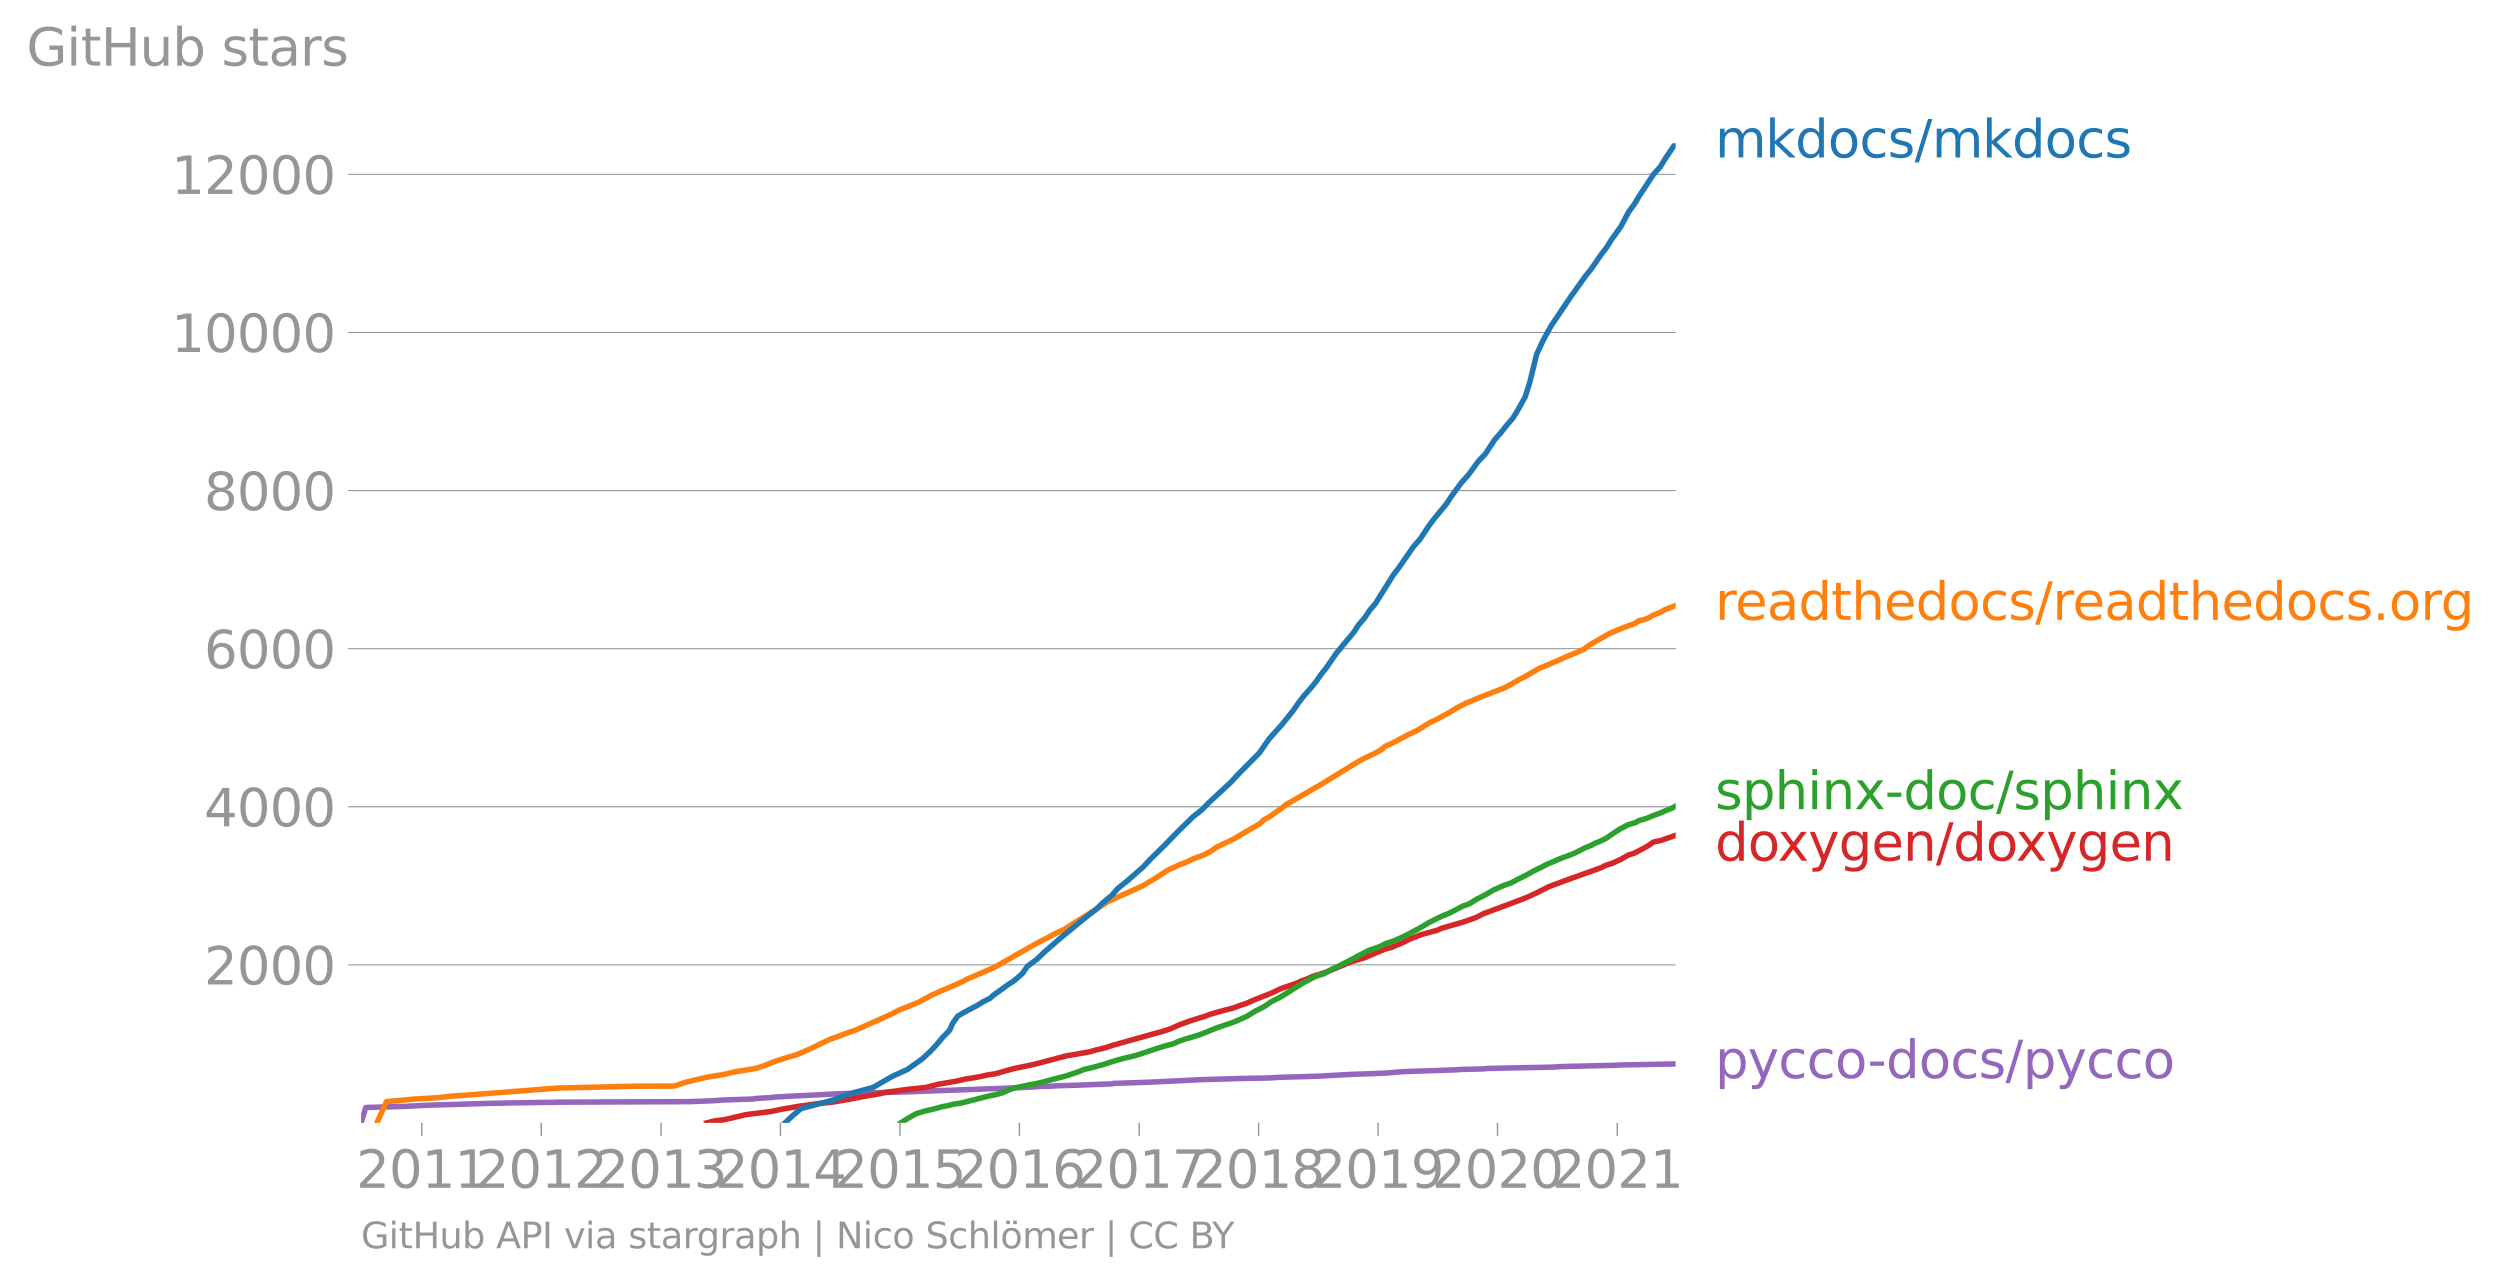 <svg height="464.776" viewBox="0 0 679.121 348.582" width="905.495" xmlns="http://www.w3.org/2000/svg" xmlns:xlink="http://www.w3.org/1999/xlink"><defs><style>*{stroke-linecap:butt;stroke-linejoin:round}</style></defs><g id="figure_1"><path d="M0 348.582h679.121V0H0z" style="fill:none" id="patch_1"/><g id="axes_1"><path d="M98.073 305.033h357.12V38.921H98.073z" style="fill:none" id="patch_2"/><path clip-path="url(#pa165a1ce91)" d="m98.073 305.033 1.27-4.166.167-.021 10.077-.28 6.397-.322 16.033-.494 7.339-.15 11.24-.172.872-.021 35.956-.15 6.26-.237 2.627-.193 8.47-.3.545-.13 4.388-.257.525-.108 4.607-.257 13.704-.687 17.377-.473 30.772-1.138 4.016-.172 2.135-.215 2.685-.021 1.718-.129 4.91-.129 8.09-.322 1.827-.043.226-.129 10.473-.365 14.114-.687 6.19-.172 2.356-.086 9.182-.171 2.662-.172 10.897-.322 8.91-.494 5.2-.172 4.486-.193 4.185-.365 14.492-.494 1.443-.108 6.036-.15 1.307-.129 18.073-.365 1.262-.129 15.652-.365.48-.064 13.202-.258 2.114-.043h0" style="fill:none;stroke:#9467bd;stroke-linecap:square;stroke-width:1.5" id="line2d_1"/><g id="matplotlib.axis_1"><g id="xtick_1"><g id="line2d_2"><defs><path d="M0 0v3.5" id="m32cd33362f" style="stroke:#969696;stroke-width:.4"/></defs><use style="fill:#969696;stroke:#969696;stroke-width:.4" x="114.583" xlink:href="#m32cd33362f" y="305.033"/></g><g style="fill:#969696" transform="matrix(.14 0 0 -.14 96.768 322.67)" id="text_1"><defs><path d="M1228 531h2203V0H469v531q359 372 979 998 621 627 780 809 303 340 423 576 121 236 121 464 0 372-261 606-261 235-680 235-297 0-627-103-329-103-704-313v638q381 153 712 231 332 78 607 78 725 0 1156-363 431-362 431-968 0-288-108-546-107-257-392-607-78-91-497-524-418-433-1181-1211z" id="DejaVuSans-32" transform="scale(.016)"/><path d="M2034 4250q-487 0-733-480-245-479-245-1442 0-959 245-1439 246-480 733-480 491 0 736 480 246 480 246 1439 0 963-246 1442-245 480-736 480zm0 500q785 0 1199-621 414-620 414-1801 0-1178-414-1799Q2819-91 2034-91q-784 0-1198 620-414 621-414 1799 0 1181 414 1801 414 621 1198 621z" id="DejaVuSans-30" transform="scale(.016)"/><path d="M794 531h1031v3560L703 3866v575l1116 225h631V531h1031V0H794v531z" id="DejaVuSans-31" transform="scale(.016)"/></defs><use xlink:href="#DejaVuSans-32"/><use x="63.623" xlink:href="#DejaVuSans-30"/><use x="127.246" xlink:href="#DejaVuSans-31"/><use x="190.869" xlink:href="#DejaVuSans-31"/></g></g><g id="xtick_2"><use style="fill:#969696;stroke:#969696;stroke-width:.4" x="147.031" xlink:href="#m32cd33362f" y="305.033" id="line2d_3"/><g style="fill:#969696" transform="matrix(.14 0 0 -.14 129.216 322.67)" id="text_2"><use xlink:href="#DejaVuSans-32"/><use x="63.623" xlink:href="#DejaVuSans-30"/><use x="127.246" xlink:href="#DejaVuSans-31"/><use x="190.869" xlink:href="#DejaVuSans-32"/></g></g><g id="xtick_3"><use style="fill:#969696;stroke:#969696;stroke-width:.4" x="179.569" xlink:href="#m32cd33362f" y="305.033" id="line2d_4"/><g style="fill:#969696" transform="matrix(.14 0 0 -.14 161.754 322.67)" id="text_3"><defs><path d="M2597 2516q453-97 707-404 255-306 255-756 0-690-475-1069Q2609-91 1734-91q-293 0-604 58T488 141v609q262-153 574-231 313-78 654-78 593 0 904 234t311 681q0 413-289 645-289 233-804 233h-544v519h569q465 0 712 186t247 536q0 359-255 551-254 193-729 193-260 0-557-57-297-56-653-174v562q360 100 674 150t592 50q719 0 1137-327 419-326 419-882 0-388-222-655t-631-370z" id="DejaVuSans-33" transform="scale(.016)"/></defs><use xlink:href="#DejaVuSans-32"/><use x="63.623" xlink:href="#DejaVuSans-30"/><use x="127.246" xlink:href="#DejaVuSans-31"/><use x="190.869" xlink:href="#DejaVuSans-33"/></g></g><g id="xtick_4"><use style="fill:#969696;stroke:#969696;stroke-width:.4" x="212.018" xlink:href="#m32cd33362f" y="305.033" id="line2d_5"/><g style="fill:#969696" transform="matrix(.14 0 0 -.14 194.203 322.67)" id="text_4"><defs><path d="M2419 4116 825 1625h1594v2491zm-166 550h794V1625h666v-525h-666V0h-628v1100H313v609l1940 2957z" id="DejaVuSans-34" transform="scale(.016)"/></defs><use xlink:href="#DejaVuSans-32"/><use x="63.623" xlink:href="#DejaVuSans-30"/><use x="127.246" xlink:href="#DejaVuSans-31"/><use x="190.869" xlink:href="#DejaVuSans-34"/></g></g><g id="xtick_5"><use style="fill:#969696;stroke:#969696;stroke-width:.4" x="244.466" xlink:href="#m32cd33362f" y="305.033" id="line2d_6"/><g style="fill:#969696" transform="matrix(.14 0 0 -.14 226.651 322.67)" id="text_5"><defs><path d="M691 4666h2478v-532H1269V2991q137 47 274 70 138 23 276 23 781 0 1237-428 457-428 457-1159 0-753-469-1171Q2575-91 1722-91q-294 0-599 50Q819 9 494 109v635q281-153 581-228t634-75q541 0 856 284 316 284 316 772 0 487-316 771-315 285-856 285-253 0-505-56-251-56-513-175v2344z" id="DejaVuSans-35" transform="scale(.016)"/></defs><use xlink:href="#DejaVuSans-32"/><use x="63.623" xlink:href="#DejaVuSans-30"/><use x="127.246" xlink:href="#DejaVuSans-31"/><use x="190.869" xlink:href="#DejaVuSans-35"/></g></g><g id="xtick_6"><use style="fill:#969696;stroke:#969696;stroke-width:.4" x="276.915" xlink:href="#m32cd33362f" y="305.033" id="line2d_7"/><g style="fill:#969696" transform="matrix(.14 0 0 -.14 259.1 322.67)" id="text_6"><defs><path d="M2113 2584q-425 0-674-291-248-290-248-796 0-503 248-796 249-292 674-292t673 292q248 293 248 796 0 506-248 796-248 291-673 291zm1253 1979v-575q-238 112-480 171-242 60-480 60-625 0-955-422-329-422-376-1275 184 272 462 417 279 145 613 145 703 0 1111-427 408-426 408-1160 0-719-425-1154Q2819-91 2113-91q-810 0-1238 620-428 621-428 1799 0 1106 525 1764t1409 658q238 0 480-47t505-140z" id="DejaVuSans-36" transform="scale(.016)"/></defs><use xlink:href="#DejaVuSans-32"/><use x="63.623" xlink:href="#DejaVuSans-30"/><use x="127.246" xlink:href="#DejaVuSans-31"/><use x="190.869" xlink:href="#DejaVuSans-36"/></g></g><g id="xtick_7"><use style="fill:#969696;stroke:#969696;stroke-width:.4" x="309.453" xlink:href="#m32cd33362f" y="305.033" id="line2d_8"/><g style="fill:#969696" transform="matrix(.14 0 0 -.14 291.638 322.67)" id="text_7"><defs><path d="M525 4666h3000v-269L1831 0h-659l1594 4134H525v532z" id="DejaVuSans-37" transform="scale(.016)"/></defs><use xlink:href="#DejaVuSans-32"/><use x="63.623" xlink:href="#DejaVuSans-30"/><use x="127.246" xlink:href="#DejaVuSans-31"/><use x="190.869" xlink:href="#DejaVuSans-37"/></g></g><g id="xtick_8"><use style="fill:#969696;stroke:#969696;stroke-width:.4" x="341.902" xlink:href="#m32cd33362f" y="305.033" id="line2d_9"/><g style="fill:#969696" transform="matrix(.14 0 0 -.14 324.087 322.67)" id="text_8"><defs><path d="M2034 2216q-450 0-708-241-257-241-257-662 0-422 257-663 258-241 708-241t709 242q260 243 260 662 0 421-258 662-257 241-711 241zm-631 268q-406 100-633 378-226 279-226 679 0 559 398 884 399 325 1092 325 697 0 1094-325t397-884q0-400-227-679-226-278-629-378 456-106 710-416 255-309 255-755 0-679-414-1042Q2806-91 2034-91q-771 0-1186 362-414 363-414 1042 0 446 256 755 257 310 713 416zm-231 997q0-362 226-565 227-203 636-203 407 0 636 203 230 203 230 565 0 363-230 566-229 203-636 203-409 0-636-203-226-203-226-566z" id="DejaVuSans-38" transform="scale(.016)"/></defs><use xlink:href="#DejaVuSans-32"/><use x="63.623" xlink:href="#DejaVuSans-30"/><use x="127.246" xlink:href="#DejaVuSans-31"/><use x="190.869" xlink:href="#DejaVuSans-38"/></g></g><g id="xtick_9"><use style="fill:#969696;stroke:#969696;stroke-width:.4" x="374.35" xlink:href="#m32cd33362f" y="305.033" id="line2d_10"/><g style="fill:#969696" transform="matrix(.14 0 0 -.14 356.535 322.67)" id="text_9"><defs><path d="M703 97v575q238-113 481-172 244-59 479-59 625 0 954 420 330 420 377 1277-181-269-460-413-278-144-615-144-700 0-1108 423-408 424-408 1159 0 718 425 1152 425 435 1131 435 810 0 1236-621 427-620 427-1801 0-1103-524-1761Q2575-91 1691-91q-238 0-482 47Q966 3 703 97zm1256 1978q425 0 673 290 249 291 249 798 0 503-249 795-248 292-673 292t-673-292q-248-292-248-795 0-507 248-798 248-290 673-290z" id="DejaVuSans-39" transform="scale(.016)"/></defs><use xlink:href="#DejaVuSans-32"/><use x="63.623" xlink:href="#DejaVuSans-30"/><use x="127.246" xlink:href="#DejaVuSans-31"/><use x="190.869" xlink:href="#DejaVuSans-39"/></g></g><g id="xtick_10"><use style="fill:#969696;stroke:#969696;stroke-width:.4" x="406.799" xlink:href="#m32cd33362f" y="305.033" id="line2d_11"/><g style="fill:#969696" transform="matrix(.14 0 0 -.14 388.984 322.67)" id="text_10"><use xlink:href="#DejaVuSans-32"/><use x="63.623" xlink:href="#DejaVuSans-30"/><use x="127.246" xlink:href="#DejaVuSans-32"/><use x="190.869" xlink:href="#DejaVuSans-30"/></g></g><g id="xtick_11"><use style="fill:#969696;stroke:#969696;stroke-width:.4" x="439.337" xlink:href="#m32cd33362f" y="305.033" id="line2d_12"/><g style="fill:#969696" transform="matrix(.14 0 0 -.14 421.522 322.67)" id="text_11"><use xlink:href="#DejaVuSans-32"/><use x="63.623" xlink:href="#DejaVuSans-30"/><use x="127.246" xlink:href="#DejaVuSans-32"/><use x="190.869" xlink:href="#DejaVuSans-31"/></g></g></g><g id="matplotlib.axis_2"><g id="ytick_1"><path clip-path="url(#pa165a1ce91)" d="M98.073 262.106h357.12" style="fill:none;stroke:#969696;stroke-linecap:square;stroke-width:.3" id="line2d_13"/><g id="line2d_14"><defs><path d="M0 0h-3.5" id="m4e485cb36e" style="stroke:#969696;stroke-width:.3"/></defs><use style="fill:#969696;stroke:#969696;stroke-width:.3" x="98.073" xlink:href="#m4e485cb36e" y="262.106"/></g><g style="fill:#969696" transform="matrix(.14 0 0 -.14 55.443 267.424)" id="text_12"><use xlink:href="#DejaVuSans-32"/><use x="63.623" xlink:href="#DejaVuSans-30"/><use x="127.246" xlink:href="#DejaVuSans-30"/><use x="190.869" xlink:href="#DejaVuSans-30"/></g></g><g id="ytick_2"><path clip-path="url(#pa165a1ce91)" d="M98.073 219.157h357.12" style="fill:none;stroke:#969696;stroke-linecap:square;stroke-width:.3" id="line2d_15"/><use style="fill:#969696;stroke:#969696;stroke-width:.3" x="98.073" xlink:href="#m4e485cb36e" y="219.157" id="line2d_16"/><g style="fill:#969696" transform="matrix(.14 0 0 -.14 55.443 224.475)" id="text_13"><use xlink:href="#DejaVuSans-34"/><use x="63.623" xlink:href="#DejaVuSans-30"/><use x="127.246" xlink:href="#DejaVuSans-30"/><use x="190.869" xlink:href="#DejaVuSans-30"/></g></g><g id="ytick_3"><path clip-path="url(#pa165a1ce91)" d="M98.073 176.208h357.12" style="fill:none;stroke:#969696;stroke-linecap:square;stroke-width:.3" id="line2d_17"/><use style="fill:#969696;stroke:#969696;stroke-width:.3" x="98.073" xlink:href="#m4e485cb36e" y="176.208" id="line2d_18"/><g style="fill:#969696" transform="matrix(.14 0 0 -.14 55.443 181.526)" id="text_14"><use xlink:href="#DejaVuSans-36"/><use x="63.623" xlink:href="#DejaVuSans-30"/><use x="127.246" xlink:href="#DejaVuSans-30"/><use x="190.869" xlink:href="#DejaVuSans-30"/></g></g><g id="ytick_4"><path clip-path="url(#pa165a1ce91)" d="M98.073 133.259h357.12" style="fill:none;stroke:#969696;stroke-linecap:square;stroke-width:.3" id="line2d_19"/><use style="fill:#969696;stroke:#969696;stroke-width:.3" x="98.073" xlink:href="#m4e485cb36e" y="133.259" id="line2d_20"/><g style="fill:#969696" transform="matrix(.14 0 0 -.14 55.443 138.577)" id="text_15"><use xlink:href="#DejaVuSans-38"/><use x="63.623" xlink:href="#DejaVuSans-30"/><use x="127.246" xlink:href="#DejaVuSans-30"/><use x="190.869" xlink:href="#DejaVuSans-30"/></g></g><g id="ytick_5"><path clip-path="url(#pa165a1ce91)" d="M98.073 90.31h357.12" style="fill:none;stroke:#969696;stroke-linecap:square;stroke-width:.3" id="line2d_21"/><use style="fill:#969696;stroke:#969696;stroke-width:.3" x="98.073" xlink:href="#m4e485cb36e" y="90.31" id="line2d_22"/><g style="fill:#969696" transform="matrix(.14 0 0 -.14 46.536 95.628)" id="text_16"><use xlink:href="#DejaVuSans-31"/><use x="63.623" xlink:href="#DejaVuSans-30"/><use x="127.246" xlink:href="#DejaVuSans-30"/><use x="190.869" xlink:href="#DejaVuSans-30"/><use x="254.492" xlink:href="#DejaVuSans-30"/></g></g><g id="ytick_6"><path clip-path="url(#pa165a1ce91)" d="M98.073 47.36h357.12" style="fill:none;stroke:#969696;stroke-linecap:square;stroke-width:.3" id="line2d_23"/><use style="fill:#969696;stroke:#969696;stroke-width:.3" x="98.073" xlink:href="#m4e485cb36e" y="47.361" id="line2d_24"/><g style="fill:#969696" transform="matrix(.14 0 0 -.14 46.536 52.68)" id="text_17"><use xlink:href="#DejaVuSans-31"/><use x="63.623" xlink:href="#DejaVuSans-32"/><use x="127.246" xlink:href="#DejaVuSans-30"/><use x="190.869" xlink:href="#DejaVuSans-30"/><use x="254.492" xlink:href="#DejaVuSans-30"/></g></g><g style="fill:#969696" transform="matrix(.14 0 0 -.14 7.2 17.838)" id="text_18"><defs><path d="M3809 666v1253H2778v519h1656V434q-365-259-806-392-440-133-940-133-1094 0-1712 639-617 640-617 1780 0 1144 617 1783 618 639 1712 639 456 0 867-113 411-112 758-331v-672q-350 297-744 447t-828 150q-857 0-1287-478-429-478-429-1425 0-944 429-1422 430-478 1287-478 334 0 596 58 263 58 472 180z" id="DejaVuSans-47" transform="scale(.016)"/><path d="M603 3500h575V0H603v3500zm0 1363h575v-729H603v729z" id="DejaVuSans-69" transform="scale(.016)"/><path d="M1172 4494v-994h1184v-447H1172V1153q0-428 117-550t477-122h590V0h-590q-666 0-919 248-253 249-253 905v1900H172v447h422v994h578z" id="DejaVuSans-74" transform="scale(.016)"/><path d="M628 4666h631V2753h2294v1913h631V0h-631v2222H1259V0H628v4666z" id="DejaVuSans-48" transform="scale(.016)"/><path d="M544 1381v2119h575V1403q0-497 193-746 194-248 582-248 465 0 735 297 271 297 271 810v1984h575V0h-575v538q-209-319-486-474-276-155-642-155-603 0-916 375-312 375-312 1097zm1447 2203z" id="DejaVuSans-75" transform="scale(.016)"/><path d="M3116 1747q0 634-261 995t-717 361q-457 0-718-361t-261-995q0-634 261-995t718-361q456 0 717 361t261 995zM1159 2969q182 312 458 463 277 152 661 152 638 0 1036-506 399-506 399-1331T3314 415Q2916-91 2278-91q-384 0-661 152-276 152-458 464V0H581v4863h578V2969z" id="DejaVuSans-62" transform="scale(.016)"/><path d="M2834 3397v-544q-243 125-506 187-262 63-544 63-428 0-642-131t-214-394q0-200 153-314t616-217l197-44q612-131 870-370t258-667q0-488-386-773Q2250-91 1575-91q-281 0-586 55T347 128v594q319-166 628-249 309-82 613-82 406 0 624 139 219 139 219 392 0 234-158 359-157 125-692 241l-200 47q-534 112-772 345-237 233-237 639 0 494 350 762 350 269 994 269 318 0 599-47 282-46 519-140z" id="DejaVuSans-73" transform="scale(.016)"/><path d="M2194 1759q-697 0-966-159t-269-544q0-306 202-486 202-179 548-179 479 0 768 339t289 901v128h-572zm1147 238V0h-575v531q-197-318-491-470T1556-91q-537 0-855 302-317 302-317 808 0 590 395 890 396 300 1180 300h807v57q0 397-261 614t-733 217q-300 0-585-72-284-72-546-216v532q315 122 612 182 297 61 578 61 760 0 1135-394 375-393 375-1193z" id="DejaVuSans-61" transform="scale(.016)"/><path d="M2631 2963q-97 56-211 82-114 27-251 27-488 0-749-317t-261-911V0H581v3500h578v-544q182 319 472 473 291 155 707 155 59 0 131-8 72-7 159-23l3-590z" id="DejaVuSans-72" transform="scale(.016)"/></defs><use xlink:href="#DejaVuSans-47"/><use x="77.49" xlink:href="#DejaVuSans-69"/><use x="105.273" xlink:href="#DejaVuSans-74"/><use x="144.482" xlink:href="#DejaVuSans-48"/><use x="219.678" xlink:href="#DejaVuSans-75"/><use x="283.057" xlink:href="#DejaVuSans-62"/><use x="346.533" xlink:href="#DejaVuSans-20"/><use x="378.32" xlink:href="#DejaVuSans-73"/><use x="430.42" xlink:href="#DejaVuSans-74"/><use x="469.629" xlink:href="#DejaVuSans-61"/><use x="530.908" xlink:href="#DejaVuSans-72"/><use x="572.021" xlink:href="#DejaVuSans-73"/></g></g><path clip-path="url(#pa165a1ce91)" d="m191.973 305.033 2.152-.558 2.47-.28 3.624-.837 2.48-.58 6.69-.837 2.72-.58 5.003-.859 4.975-.687 4.266-.451 4.766-.838 4.594-.859 3.505-.58.93-.279 6.224-.859 5.158-.558 3.362-.859 5.03-.859 2.436-.558 3.585-.58 2.504-.558 1.962-.28 2.954-.859 2.18-.58 5.461-1.138 4.324-1.138 4.29-1.138 6.402-1.116 1.923-.559 2.468-.58 1.606-.558 14.238-3.994 1.69-.559 2.56-1.138 3.182-1.138 3.659-1.138 1.526-.58 4.087-1.138 2.191-.558 1.469-.58 1.764-.558 2.583-1.139 4.397-1.718 2.374-1.138 3.183-1.116 1.59-.559 1.21-.58 1.597-.558 1.2-.58 3.632-1.138 4.135-1.696 2.707-1.138 3.755-1.139 5.342-2.276 2.114-.58 1.171-.558 1.545-.58 2.242-1.138 2.958-1.138 4.19-1.138 1.262-.559 5.923-1.718 3.214-1.116 2.273-1.138 10.625-3.973 1.438-.58 2.434-1.138 3.365-1.697 6.177-2.276 7.985-2.856 1.015-.558 1.866-.58 2.47-1.138 1.987-1.139 1.676-.536 3.36-1.783 1.791-1.224 1.964-.408 4.056-1.417h0" style="fill:none;stroke:#d62728;stroke-linecap:square;stroke-width:1.5" id="line2d_25"/><path clip-path="url(#pa165a1ce91)" d="m244.703 305.033 1.947-1.245 2.244-1.267 2.079-.623 1.316-.322 1.384-.322 2.256-.623 1.75-.322 1.15-.322 2.03-.301 1.318-.322 2.585-.644 2.35-.623 1.294-.322 1.655-.322 2.364-.623 1.359-.644 1.613-.623 1.613-.322 1.538-.322 1.405-.301 1.837-.322 2.527-.644 2.309-.623 2.55-.644 1.951-.623 1.905-.644 1.493-.623 1.405-.322 1.33-.322 2.246-.623 2.027-.644 1.949-.623 2.505-.644 2.604-.623 1.97-.644 1.878-.623 1.886-.644 2.049-.623 2.38-.644 1.36-.623 1.81-.644 2.249-.623 1.972-.644 1.573-.623 1.558-.644 1.598-.623 1.877-.644 1.89-.623 1.614-.644 1.384-.623 1.337-.644 2.06-1.267 2.488-1.267 1.818-1.267 2.474-1.267 2.071-1.267 1.994-1.267 2.039-1.267 2.39-1.267 1.266-.623 2.049-.644 2.23-1.267 1.36-.623 1.333-.644 2.448-1.267 2.367-1.267 2.422-1.267 1.888-.623 1.618-.644 1.189-.623 1.979-.644 1.47-.623 1.41-.644 2.434-1.267 2.359-1.267 2.095-1.267 2.508-1.267 1.376-.623 1.606-.644 2.466-1.267 1.145-.623 1.802-.644 2.054-1.267 2.478-1.267 2.134-1.267 1.466-.623 1.467-.644 1.809-.623 1.152-.644 2.559-1.267 2.282-1.267 2.574-1.267 1.15-.623 1.575-.644 1.422-.623 1.625-.644 1.746-.623 1.502-.644 2.449-1.267 1.574-.623 1.189-.644 1.58-.623 1.297-.644 1.835-1.267 1.948-1.267 2.416-1.267 1.835-.494.84-.515 2.351-.71 1.665-.708 1.686-.601 1.43-.623 1.696-.666 1.223-.665" style="fill:none;stroke:#2ca02c;stroke-linecap:square;stroke-width:1.5" id="line2d_26"/><g style="fill:#1f77b4" transform="matrix(.14 0 0 -.14 465.907 42.784)" id="text_19"><defs><path d="M3328 2828q216 388 516 572t706 184q547 0 844-383 297-382 297-1088V0h-578v2094q0 503-179 746-178 244-543 244-447 0-707-297-259-296-259-809V0h-578v2094q0 506-178 748t-550 242q-441 0-701-298-259-298-259-808V0H581v3500h578v-544q197 322 472 475t653 153q382 0 649-194 267-193 395-562z" id="DejaVuSans-6d" transform="scale(.016)"/><path d="M581 4863h578V1991l1716 1509h734L1753 1863 3688 0h-750L1159 1709V0H581v4863z" id="DejaVuSans-6b" transform="scale(.016)"/><path d="M2906 2969v1894h575V0h-575v525q-181-312-458-464-276-152-664-152-634 0-1033 506-398 507-398 1332t398 1331q399 506 1033 506 388 0 664-152 277-151 458-463zM947 1747q0-634 261-995t717-361q456 0 718 361 263 361 263 995t-263 995q-262 361-718 361t-717-361q-261-361-261-995z" id="DejaVuSans-64" transform="scale(.016)"/><path d="M1959 3097q-462 0-731-361t-269-989q0-628 267-989 268-361 733-361 460 0 728 362 269 363 269 988 0 622-269 986-268 364-728 364zm0 487q750 0 1178-488 429-487 429-1349 0-859-429-1349Q2709-91 1959-91q-753 0-1180 489-426 490-426 1349 0 862 426 1349 427 488 1180 488z" id="DejaVuSans-6f" transform="scale(.016)"/><path d="M3122 3366v-538q-244 135-489 202t-495 67q-560 0-870-355-309-354-309-995t309-996q310-354 870-354 250 0 495 67t489 202V134Q2881 22 2623-34q-257-57-548-57-791 0-1257 497-465 497-465 1341 0 856 470 1346 471 491 1290 491 265 0 518-55 253-54 491-163z" id="DejaVuSans-63" transform="scale(.016)"/><path d="M1625 4666h531L531-594H0l1625 5260z" id="DejaVuSans-2f" transform="scale(.016)"/></defs><use xlink:href="#DejaVuSans-6d"/><use x="97.412" xlink:href="#DejaVuSans-6b"/><use x="155.322" xlink:href="#DejaVuSans-64"/><use x="218.799" xlink:href="#DejaVuSans-6f"/><use x="279.98" xlink:href="#DejaVuSans-63"/><use x="334.961" xlink:href="#DejaVuSans-73"/><use x="387.061" xlink:href="#DejaVuSans-2f"/><use x="420.752" xlink:href="#DejaVuSans-6d"/><use x="518.164" xlink:href="#DejaVuSans-6b"/><use x="576.074" xlink:href="#DejaVuSans-64"/><use x="639.551" xlink:href="#DejaVuSans-6f"/><use x="700.732" xlink:href="#DejaVuSans-63"/><use x="755.713" xlink:href="#DejaVuSans-73"/></g><g style="fill:#ff7f0e" transform="matrix(.14 0 0 -.14 465.907 168.389)" id="text_20"><defs><path d="M3597 1894v-281H953q38-594 358-905t892-311q331 0 642 81t618 244V178Q3153 47 2828-22t-659-69q-838 0-1327 487-489 488-489 1320 0 859 464 1363 464 505 1252 505 706 0 1117-455 411-454 411-1235zm-575 169q-6 471-264 752-258 282-683 282-481 0-770-272t-333-766l2050 4z" id="DejaVuSans-65" transform="scale(.016)"/><path d="M3513 2113V0h-575v2094q0 497-194 743-194 247-581 247-466 0-735-297-269-296-269-809V0H581v4863h578V2956q207 316 486 472 280 156 646 156 603 0 912-373 310-373 310-1098z" id="DejaVuSans-68" transform="scale(.016)"/><path d="M684 794h660V0H684v794z" id="DejaVuSans-2e" transform="scale(.016)"/><path d="M2906 1791q0 625-258 968-257 344-723 344-462 0-720-344-258-343-258-968 0-622 258-966t720-344q466 0 723 344 258 344 258 966zm575-1357q0-893-397-1329-396-436-1215-436-303 0-572 45t-522 139v559q253-137 500-202 247-66 503-66 566 0 847 295t281 892v285q-178-310-456-463T1784 0Q1141 0 747 490 353 981 353 1791q0 812 394 1302 394 491 1037 491 388 0 666-153t456-462v531h575V434z" id="DejaVuSans-67" transform="scale(.016)"/></defs><use xlink:href="#DejaVuSans-72"/><use x="38.863" xlink:href="#DejaVuSans-65"/><use x="100.387" xlink:href="#DejaVuSans-61"/><use x="161.666" xlink:href="#DejaVuSans-64"/><use x="225.143" xlink:href="#DejaVuSans-74"/><use x="264.352" xlink:href="#DejaVuSans-68"/><use x="327.73" xlink:href="#DejaVuSans-65"/><use x="389.254" xlink:href="#DejaVuSans-64"/><use x="452.73" xlink:href="#DejaVuSans-6f"/><use x="513.912" xlink:href="#DejaVuSans-63"/><use x="568.893" xlink:href="#DejaVuSans-73"/><use x="620.992" xlink:href="#DejaVuSans-2f"/><use x="654.684" xlink:href="#DejaVuSans-72"/><use x="693.547" xlink:href="#DejaVuSans-65"/><use x="755.07" xlink:href="#DejaVuSans-61"/><use x="816.35" xlink:href="#DejaVuSans-64"/><use x="879.826" xlink:href="#DejaVuSans-74"/><use x="919.035" xlink:href="#DejaVuSans-68"/><use x="982.414" xlink:href="#DejaVuSans-65"/><use x="1043.938" xlink:href="#DejaVuSans-64"/><use x="1107.414" xlink:href="#DejaVuSans-6f"/><use x="1168.596" xlink:href="#DejaVuSans-63"/><use x="1223.576" xlink:href="#DejaVuSans-73"/><use x="1275.676" xlink:href="#DejaVuSans-2e"/><use x="1307.463" xlink:href="#DejaVuSans-6f"/><use x="1368.645" xlink:href="#DejaVuSans-72"/><use x="1408.008" xlink:href="#DejaVuSans-67"/></g><g style="fill:#2ca02c" transform="matrix(.14 0 0 -.14 465.907 219.81)" id="text_21"><defs><path d="M1159 525v-1856H581v4831h578v-531q182 312 458 463 277 152 661 152 638 0 1036-506 399-506 399-1331T3314 415Q2916-91 2278-91q-384 0-661 152-276 152-458 464zm1957 1222q0 634-261 995t-717 361q-457 0-718-361t-261-995q0-634 261-995t718-361q456 0 717 361t261 995z" id="DejaVuSans-70" transform="scale(.016)"/><path d="M3513 2113V0h-575v2094q0 497-194 743-194 247-581 247-466 0-735-297-269-296-269-809V0H581v3500h578v-544q207 316 486 472 280 156 646 156 603 0 912-373 310-373 310-1098z" id="DejaVuSans-6e" transform="scale(.016)"/><path d="M3513 3500 2247 1797 3578 0h-678L1881 1375 863 0H184l1360 1831L300 3500h678l928-1247 928 1247h679z" id="DejaVuSans-78" transform="scale(.016)"/><path d="M313 2009h1684v-512H313v512z" id="DejaVuSans-2d" transform="scale(.016)"/></defs><use xlink:href="#DejaVuSans-73"/><use x="52.1" xlink:href="#DejaVuSans-70"/><use x="115.576" xlink:href="#DejaVuSans-68"/><use x="178.955" xlink:href="#DejaVuSans-69"/><use x="206.738" xlink:href="#DejaVuSans-6e"/><use x="270.117" xlink:href="#DejaVuSans-78"/><use x="329.297" xlink:href="#DejaVuSans-2d"/><use x="365.381" xlink:href="#DejaVuSans-64"/><use x="428.857" xlink:href="#DejaVuSans-6f"/><use x="490.039" xlink:href="#DejaVuSans-63"/><use x="545.02" xlink:href="#DejaVuSans-2f"/><use x="578.711" xlink:href="#DejaVuSans-73"/><use x="630.811" xlink:href="#DejaVuSans-70"/><use x="694.287" xlink:href="#DejaVuSans-68"/><use x="757.666" xlink:href="#DejaVuSans-69"/><use x="785.449" xlink:href="#DejaVuSans-6e"/><use x="848.828" xlink:href="#DejaVuSans-78"/></g><g style="fill:#d62728" transform="matrix(.14 0 0 -.14 465.907 233.81)" id="text_22"><defs><path d="M2059-325q-243-625-475-815-231-191-618-191H506v481h338q237 0 368 113 132 112 291 531l103 262L191 3500h609L1894 763l1094 2737h609L2059-325z" id="DejaVuSans-79" transform="scale(.016)"/></defs><use xlink:href="#DejaVuSans-64"/><use x="63.477" xlink:href="#DejaVuSans-6f"/><use x="121.533" xlink:href="#DejaVuSans-78"/><use x="180.713" xlink:href="#DejaVuSans-79"/><use x="239.893" xlink:href="#DejaVuSans-67"/><use x="303.369" xlink:href="#DejaVuSans-65"/><use x="364.893" xlink:href="#DejaVuSans-6e"/><use x="428.271" xlink:href="#DejaVuSans-2f"/><use x="461.963" xlink:href="#DejaVuSans-64"/><use x="525.439" xlink:href="#DejaVuSans-6f"/><use x="583.496" xlink:href="#DejaVuSans-78"/><use x="642.676" xlink:href="#DejaVuSans-79"/><use x="701.855" xlink:href="#DejaVuSans-67"/><use x="765.332" xlink:href="#DejaVuSans-65"/><use x="826.855" xlink:href="#DejaVuSans-6e"/></g><g style="fill:#9467bd" transform="matrix(.14 0 0 -.14 465.907 292.876)" id="text_23"><use xlink:href="#DejaVuSans-70"/><use x="63.477" xlink:href="#DejaVuSans-79"/><use x="122.656" xlink:href="#DejaVuSans-63"/><use x="177.637" xlink:href="#DejaVuSans-63"/><use x="232.617" xlink:href="#DejaVuSans-6f"/><use x="295.674" xlink:href="#DejaVuSans-2d"/><use x="331.758" xlink:href="#DejaVuSans-64"/><use x="395.234" xlink:href="#DejaVuSans-6f"/><use x="456.416" xlink:href="#DejaVuSans-63"/><use x="511.396" xlink:href="#DejaVuSans-73"/><use x="563.496" xlink:href="#DejaVuSans-2f"/><use x="597.188" xlink:href="#DejaVuSans-70"/><use x="660.664" xlink:href="#DejaVuSans-79"/><use x="719.844" xlink:href="#DejaVuSans-63"/><use x="774.824" xlink:href="#DejaVuSans-63"/><use x="829.805" xlink:href="#DejaVuSans-6f"/></g><g style="fill:#969696" transform="matrix(.097 0 0 -.097 98.073 339.09)" id="text_24"><defs><path d="m2188 4044-857-2322h1716l-859 2322zm-357 622h716L4325 0h-656l-425 1197H1141L716 0H50l1781 4666z" id="DejaVuSans-41" transform="scale(.016)"/><path d="M1259 4147V2394h794q441 0 681 228 241 228 241 650 0 419-241 647-240 228-681 228h-794zm-631 519h1425q785 0 1186-355 402-355 402-1039 0-691-402-1044-401-353-1186-353h-794V0H628v4666z" id="DejaVuSans-50" transform="scale(.016)"/><path d="M628 4666h631V0H628v4666z" id="DejaVuSans-49" transform="scale(.016)"/><path d="M191 3500h609L1894 563l1094 2937h609L2284 0h-781L191 3500z" id="DejaVuSans-76" transform="scale(.016)"/><path d="M1344 4891v-6400H813v6400h531z" id="DejaVuSans-7c" transform="scale(.016)"/><path d="M628 4666h850L3547 763v3903h612V0h-850L1241 3903V0H628v4666z" id="DejaVuSans-4e" transform="scale(.016)"/><path d="M3425 4513v-616q-359 172-678 256-319 85-616 85-515 0-795-200t-280-569q0-310 186-468 186-157 705-254l381-78q706-135 1042-474t336-907q0-679-455-1029Q2797-91 1919-91q-331 0-705 75-373 75-773 222v650q384-215 753-325 369-109 725-109 540 0 834 212 294 213 294 607 0 343-211 537t-692 291l-385 75q-706 140-1022 440-315 300-315 835 0 619 436 975t1201 356q329 0 669-60 341-59 697-177z" id="DejaVuSans-53" transform="scale(.016)"/><path d="M603 4863h575V0H603v4863z" id="DejaVuSans-6c" transform="scale(.016)"/><path d="M1959 3097q-462 0-731-361t-269-989q0-628 267-989 268-361 733-361 460 0 728 362 269 363 269 988 0 622-269 986-268 364-728 364zm0 487q750 0 1178-488 429-487 429-1349 0-859-429-1349Q2709-91 1959-91q-753 0-1180 489-426 490-426 1349 0 862 426 1349 427 488 1180 488zm295 1266h634v-631h-634v631zm-1222 0h634v-631h-634v631z" id="DejaVuSans-f6" transform="scale(.016)"/><path d="M4122 4306v-665q-319 297-680 443-361 147-767 147-800 0-1225-489t-425-1414q0-922 425-1411t1225-489q406 0 767 147t680 444V359q-331-225-702-338-370-112-782-112-1060 0-1670 648-609 649-609 1771 0 1125 609 1773 610 649 1670 649 418 0 788-111 371-111 696-333z" id="DejaVuSans-43" transform="scale(.016)"/><path d="M1259 2228V519h1013q509 0 754 211 246 211 246 645 0 438-246 645-245 208-754 208H1259zm0 1919V2741h935q462 0 688 173 227 174 227 530 0 353-227 528-226 175-688 175h-935zm-631 519h1613q722 0 1112-300 391-300 391-853 0-429-200-682t-588-315q466-100 724-418 258-317 258-792 0-625-425-966Q3088 0 2303 0H628v4666z" id="DejaVuSans-42" transform="scale(.016)"/><path d="M-13 4666h679l1293-1919 1285 1919h678L2272 2222V0h-634v2222L-13 4666z" id="DejaVuSans-59" transform="scale(.016)"/></defs><use xlink:href="#DejaVuSans-47"/><use x="77.49" xlink:href="#DejaVuSans-69"/><use x="105.273" xlink:href="#DejaVuSans-74"/><use x="144.482" xlink:href="#DejaVuSans-48"/><use x="219.678" xlink:href="#DejaVuSans-75"/><use x="283.057" xlink:href="#DejaVuSans-62"/><use x="346.533" xlink:href="#DejaVuSans-20"/><use x="378.32" xlink:href="#DejaVuSans-41"/><use x="446.729" xlink:href="#DejaVuSans-50"/><use x="507.031" xlink:href="#DejaVuSans-49"/><use x="536.523" xlink:href="#DejaVuSans-20"/><use x="568.311" xlink:href="#DejaVuSans-76"/><use x="627.49" xlink:href="#DejaVuSans-69"/><use x="655.273" xlink:href="#DejaVuSans-61"/><use x="716.553" xlink:href="#DejaVuSans-20"/><use x="748.34" xlink:href="#DejaVuSans-73"/><use x="800.439" xlink:href="#DejaVuSans-74"/><use x="839.648" xlink:href="#DejaVuSans-61"/><use x="900.928" xlink:href="#DejaVuSans-72"/><use x="940.291" xlink:href="#DejaVuSans-67"/><use x="1003.768" xlink:href="#DejaVuSans-72"/><use x="1044.881" xlink:href="#DejaVuSans-61"/><use x="1106.16" xlink:href="#DejaVuSans-70"/><use x="1169.637" xlink:href="#DejaVuSans-68"/><use x="1233.016" xlink:href="#DejaVuSans-20"/><use x="1264.803" xlink:href="#DejaVuSans-7c"/><use x="1298.494" xlink:href="#DejaVuSans-20"/><use x="1330.281" xlink:href="#DejaVuSans-4e"/><use x="1405.086" xlink:href="#DejaVuSans-69"/><use x="1432.869" xlink:href="#DejaVuSans-63"/><use x="1487.85" xlink:href="#DejaVuSans-6f"/><use x="1549.031" xlink:href="#DejaVuSans-20"/><use x="1580.818" xlink:href="#DejaVuSans-53"/><use x="1644.295" xlink:href="#DejaVuSans-63"/><use x="1699.275" xlink:href="#DejaVuSans-68"/><use x="1762.654" xlink:href="#DejaVuSans-6c"/><use x="1790.438" xlink:href="#DejaVuSans-f6"/><use x="1851.619" xlink:href="#DejaVuSans-6d"/><use x="1949.031" xlink:href="#DejaVuSans-65"/><use x="2010.555" xlink:href="#DejaVuSans-72"/><use x="2051.668" xlink:href="#DejaVuSans-20"/><use x="2083.455" xlink:href="#DejaVuSans-7c"/><use x="2117.146" xlink:href="#DejaVuSans-20"/><use x="2148.934" xlink:href="#DejaVuSans-43"/><use x="2218.758" xlink:href="#DejaVuSans-43"/><use x="2288.582" xlink:href="#DejaVuSans-20"/><use x="2320.369" xlink:href="#DejaVuSans-42"/><use x="2383.473" xlink:href="#DejaVuSans-59"/></g><path clip-path="url(#pa165a1ce91)" d="m102.386 305.033 2.594-5.777 7.186-.665 4.196-.258 2.41-.129 3.857-.45 3.584-.216 25.046-1.954 21.049-.515 10.9-.043 3.103-1.052 5.493-1.31 4.769-.795 3.46-.794 5.01-.795 1.788-.515 4.177-1.61 3.288-1.053 1.896-.515 3.73-1.59 5.398-2.62 2.948-1.052 1.369-.537 3.038-1.073 9.43-4.21 1.991-1.052 5.212-2.104 4.015-2.126 2.325-1.052 4.947-2.105 2.044-1.052 7.348-3.178 11.129-6.314 6.052-3.178 2.257-1.052 1.53-1.053 3.42-2.104 4.968-3.178 1.612-1.053 7.032-3.178 2.316-1.052 3.567-2.104 3.215-2.126 3.4-1.568 1.524-.537 2.171-1.052 2.86-1.052 1.985-1.053 1.436-1.052 4.482-2.126 7.218-4.209 1.15-1.052 1.793-1.052 2.982-2.126 1.364-1.053 9.13-5.26 10.317-6.336 1.93-1.052 2.268-1.052 1.988-1.074 1.277-1.052 2.322-1.053 3.921-2.104 2.285-1.052 3.363-2.105 2.298-1.074 3.736-2.104 1.72-1.052 2.057-1.053 3.718-1.567 6.842-2.663 1.998-1.052 1.747-1.053 2.074-1.052 3.586-2.104 5.068-2.105 2.31-1.074 2.603-1.052 2.287-1.052 1.409-1.052 5.462-3.179 3.804-1.589 3.29-1.18.798-.645 1.69-.387 1.059-.408 1.336-.794 1.846-.73 1.294-.752 2.77-1.074h0" style="fill:none;stroke:#ff7f0e;stroke-linecap:square;stroke-width:1.5" id="line2d_27"/><path clip-path="url(#pa165a1ce91)" d="m213.245 305.033 2.038-1.933 2.289-1.932 8.915-2.405 3.74-1.46 6.97-1.933 5.043-2.9 4.216-1.932 4.067-2.9 2.104-1.932 1.81-1.933 1.605-1.932 1.896-1.933.865-1.933 1.344-1.932 1.615-.967 3.662-1.933 1.55-.966 1.941-.966 1.093-.967 4.026-2.899 1.498-.966 2.215-1.933 1.323-1.932 2.604-1.933 2.006-1.933 4.443-3.865 7.071-5.798 2.55-1.933 1.982-1.933 2.326-1.932 1.7-1.933 2.44-1.933 4.406-3.865 1.78-1.933 3.934-3.865 3.76-3.866 3.964-3.865 2.45-1.933 1.879-1.933 6.24-5.798 1.744-1.932 5.75-5.799 2.692-3.865 3.472-3.865 3.103-3.866 1.313-1.932 1.48-1.933 1.735-1.933 1.579-1.933 1.346-1.932 1.546-1.954 2.649-3.866 4.822-5.798 1.245-1.933 1.68-1.932 1.26-1.933 1.635-1.933 4.83-7.73 1.494-1.933 4.012-5.798 1.72-1.933 2.564-3.866 1.474-1.932 3.189-3.866 1.26-1.932 2.832-3.866 1.757-1.933 2.832-3.865 1.86-1.933 2.547-3.887 1.705-1.932 1.522-1.933 1.668-1.933 1.217-1.932 2.158-3.866 1.233-3.865 1.892-7.731 1.805-3.865 2.129-3.866 5.21-7.73 4.128-5.799 1.557-1.932 2.66-3.866 1.499-1.933 1.189-1.932 2.75-3.866 2.06-3.887 1.537-2.061 1.233-2.083 4-6.077 1.83-2.04 1.258-2.062 2.926-4.338h0" style="fill:none;stroke:#1f77b4;stroke-linecap:square;stroke-width:1.5" id="line2d_28"/></g></g><defs><clipPath id="pa165a1ce91"><path d="M98.073 38.921h357.12v266.112H98.073z"/></clipPath></defs></svg>